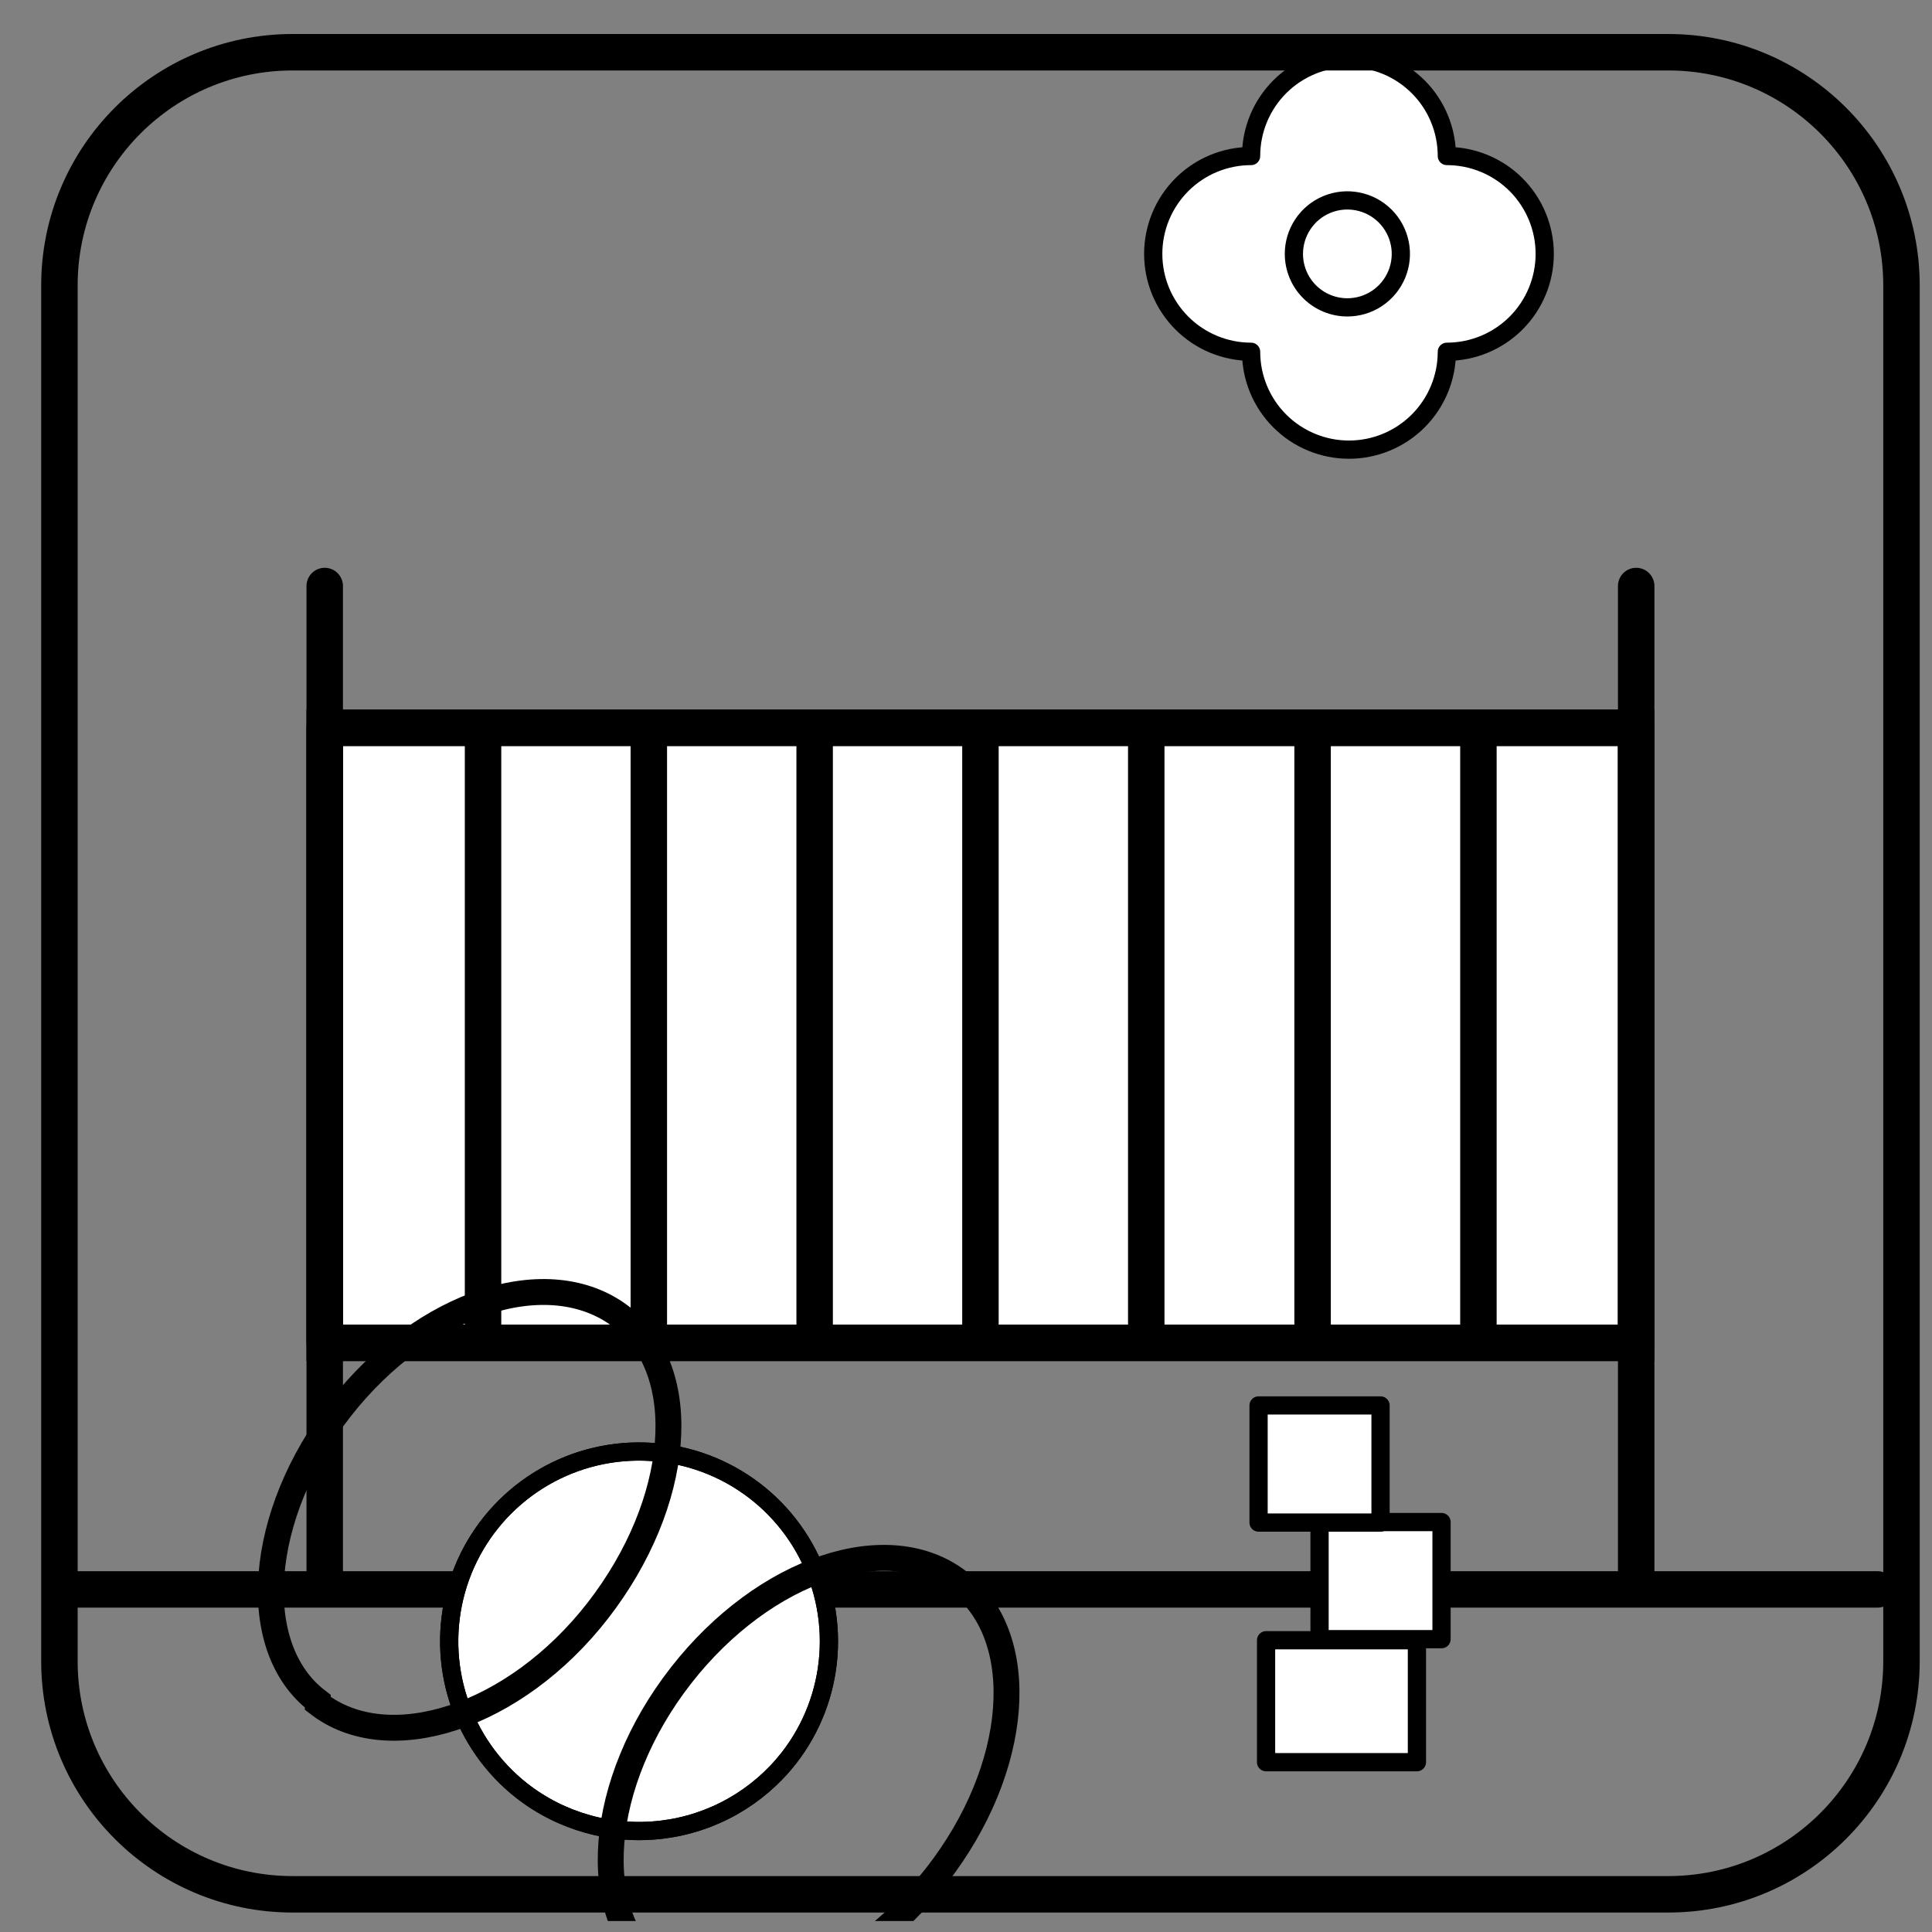 <svg width="53" height="53" viewBox="0 0 53 53" fill="none" xmlns="http://www.w3.org/2000/svg">
<rect x="0" y="0" width="53" height="53" fill="#808080" stroke="none"/>
<g clip-path="url(#clip0)">
<path d="M2.012 43.602H51.503" stroke="black" stroke-miterlimit="3.86" stroke-linecap="round"/>
<path d="M44.885 19.965H8.908V36.838H44.885V19.965Z" fill="white"/>
<path d="M44.885 19.965H8.908V36.838H44.885V19.965Z" stroke="black" stroke-miterlimit="10"/>
<path d="M44.885 19.965H8.908V36.838H44.885V19.965Z" stroke="black" stroke-linejoin="round"/>
<path d="M38.87 44.996H34.732V48.342H38.87V44.996Z" fill="white"/>
<path d="M38.87 44.996H34.732V48.342H38.87V44.996Z" stroke="black" stroke-width="0.5" stroke-linejoin="round"/>
<path d="M13.251 36.633V20.229" stroke="black" stroke-miterlimit="3.86" stroke-linecap="round"/>
<path d="M17.799 36.633V20.229" stroke="black" stroke-miterlimit="3.86" stroke-linecap="round"/>
<path d="M22.348 36.633V20.229" stroke="black" stroke-miterlimit="3.86" stroke-linecap="round"/>
<path d="M26.896 36.633V20.229" stroke="black" stroke-miterlimit="3.86" stroke-linecap="round"/>
<path d="M31.445 36.633V20.229" stroke="black" stroke-miterlimit="3.86" stroke-linecap="round"/>
<path d="M36.008 36.633V20.229" stroke="black" stroke-miterlimit="3.86" stroke-linecap="round"/>
<path d="M40.557 36.633V20.229" stroke="black" stroke-miterlimit="3.86" stroke-linecap="round"/>
<path d="M8.908 43.309V16.076" stroke="black" stroke-miterlimit="3.86" stroke-linecap="round"/>
<path d="M44.885 43.309V16.076" stroke="black" stroke-miterlimit="3.86" stroke-linecap="round"/>
<path d="M39.545 41.754H36.199V44.967H39.545V41.754Z" fill="white"/>
<path d="M39.545 41.754H36.199V44.967H39.545V41.754Z" stroke="black" stroke-width="0.5" stroke-linejoin="round"/>
<path d="M14.307 49.119C13.499 48.483 12.898 47.621 12.579 46.643C12.26 45.665 12.238 44.614 12.515 43.624C12.792 42.633 13.357 41.747 14.137 41.077C14.918 40.406 15.879 39.982 16.9 39.857C17.921 39.733 18.957 39.913 19.875 40.376C20.794 40.839 21.555 41.564 22.062 42.459C22.57 43.354 22.801 44.379 22.726 45.405C22.652 46.431 22.275 47.412 21.644 48.224C21.221 48.765 20.696 49.217 20.098 49.555C19.501 49.893 18.843 50.109 18.161 50.192C17.48 50.275 16.789 50.223 16.128 50.039C15.466 49.855 14.848 49.543 14.307 49.119Z" fill="white"/>
<path d="M18.034 54.005C16.098 52.538 16.391 48.899 18.68 45.965C20.969 43.03 24.388 41.886 26.324 43.412C28.261 44.938 27.982 48.518 25.694 51.452C23.405 54.387 19.971 55.531 18.034 54.005ZM8.717 46.669C6.78 45.202 7.059 41.548 9.348 38.628C11.637 35.709 15.056 34.608 17.037 36.119C19.017 37.631 18.68 41.24 16.406 44.175C14.131 47.109 10.654 48.239 8.717 46.728V46.669Z" stroke="black" stroke-width="0.71" stroke-miterlimit="3.86"/>
<path d="M14.307 49.119C13.499 48.483 12.898 47.621 12.579 46.643C12.26 45.665 12.238 44.614 12.515 43.624C12.792 42.633 13.357 41.747 14.137 41.077C14.918 40.406 15.879 39.982 16.9 39.857C17.921 39.733 18.957 39.913 19.875 40.376C20.794 40.839 21.555 41.564 22.062 42.459C22.57 43.354 22.801 44.379 22.726 45.405C22.652 46.431 22.275 47.412 21.644 48.224C21.221 48.765 20.696 49.217 20.098 49.555C19.501 49.893 18.843 50.109 18.161 50.192C17.48 50.275 16.789 50.223 16.128 50.039C15.466 49.855 14.848 49.543 14.307 49.119Z" stroke="black" stroke-width="0.5" stroke-miterlimit="10"/>
<path d="M14.307 49.119C13.499 48.483 12.898 47.621 12.579 46.643C12.26 45.665 12.238 44.614 12.515 43.624C12.792 42.633 13.357 41.747 14.137 41.077C14.918 40.406 15.879 39.982 16.9 39.857C17.921 39.733 18.957 39.913 19.875 40.376C20.794 40.839 21.555 41.564 22.062 42.459C22.57 43.354 22.801 44.379 22.726 45.405C22.652 46.431 22.275 47.412 21.644 48.224C21.221 48.765 20.696 49.217 20.098 49.555C19.501 49.893 18.843 50.109 18.161 50.192C17.48 50.275 16.789 50.223 16.128 50.039C15.466 49.855 14.848 49.543 14.307 49.119Z" stroke="black" stroke-width="0.5" stroke-miterlimit="3.86"/>
<path d="M37.872 38.555H34.526V41.768H37.872V38.555Z" fill="white"/>
<path d="M37.872 38.555H34.526V41.768H37.872V38.555Z" stroke="black" stroke-width="0.5" stroke-linejoin="round"/>
<path d="M34.321 4.28C34.321 3.567 34.604 2.884 35.107 2.381C35.611 1.877 36.294 1.594 37.006 1.594C37.718 1.594 38.401 1.877 38.905 2.381C39.408 2.884 39.691 3.567 39.691 4.28C40.403 4.28 41.086 4.562 41.59 5.066C42.093 5.57 42.376 6.253 42.376 6.965C42.376 7.677 42.093 8.36 41.59 8.863C41.086 9.367 40.403 9.65 39.691 9.65C39.691 10.362 39.408 11.045 38.905 11.548C38.401 12.052 37.718 12.335 37.006 12.335C36.294 12.335 35.611 12.052 35.107 11.548C34.604 11.045 34.321 10.362 34.321 9.65C33.609 9.65 32.926 9.367 32.422 8.863C31.919 8.36 31.636 7.677 31.636 6.965C31.636 6.253 31.919 5.57 32.422 5.066C32.926 4.562 33.609 4.28 34.321 4.28Z" fill="white"/>
<path d="M34.321 4.28C34.321 3.567 34.604 2.884 35.107 2.381C35.611 1.877 36.294 1.594 37.006 1.594C37.718 1.594 38.401 1.877 38.905 2.381C39.408 2.884 39.691 3.567 39.691 4.28C40.403 4.28 41.086 4.562 41.59 5.066C42.093 5.57 42.376 6.253 42.376 6.965C42.376 7.677 42.093 8.36 41.59 8.863C41.086 9.367 40.403 9.65 39.691 9.65C39.691 10.362 39.408 11.045 38.905 11.548C38.401 12.052 37.718 12.335 37.006 12.335C36.294 12.335 35.611 12.052 35.107 11.548C34.604 11.045 34.321 10.362 34.321 9.65C33.609 9.65 32.926 9.367 32.422 8.863C31.919 8.36 31.636 7.677 31.636 6.965C31.636 6.253 31.919 5.57 32.422 5.066C32.926 4.562 33.609 4.28 34.321 4.28V4.28Z" stroke="black" stroke-width="0.5" stroke-linejoin="round"/>
<path d="M35.495 6.965C35.495 6.675 35.581 6.391 35.742 6.15C35.903 5.908 36.132 5.72 36.4 5.609C36.669 5.498 36.964 5.469 37.248 5.526C37.533 5.582 37.794 5.722 37.999 5.927C38.205 6.133 38.344 6.394 38.401 6.679C38.458 6.963 38.428 7.258 38.318 7.526C38.206 7.794 38.018 8.024 37.777 8.185C37.536 8.346 37.252 8.432 36.962 8.432C36.573 8.432 36.2 8.278 35.924 8.002C35.649 7.727 35.495 7.354 35.495 6.965Z" fill="white"/>
<path d="M35.495 6.965C35.495 6.675 35.581 6.391 35.742 6.15C35.903 5.908 36.132 5.72 36.4 5.609C36.669 5.498 36.964 5.469 37.248 5.526C37.533 5.582 37.794 5.722 37.999 5.927C38.205 6.133 38.344 6.394 38.401 6.679C38.458 6.963 38.428 7.258 38.318 7.526C38.206 7.794 38.018 8.024 37.777 8.185C37.536 8.346 37.252 8.432 36.962 8.432C36.573 8.432 36.2 8.278 35.924 8.002C35.649 7.727 35.495 7.354 35.495 6.965Z" stroke="black" stroke-width="0.5" stroke-miterlimit="3.86"/>
<path d="M45.765 1.433H8.027C4.494 1.433 1.63 4.297 1.63 7.83V45.569C1.63 49.102 4.494 51.966 8.027 51.966H45.765C49.298 51.966 52.163 49.102 52.163 45.569V7.83C52.163 4.297 49.298 1.433 45.765 1.433Z" stroke="black" stroke-miterlimit="3.86"/>
</g>
<defs>
<clipPath id="clip0">
<rect width="52" height="52" fill="white" transform="translate(0.896 0.699)"/>
</clipPath>
</defs>
</svg>
